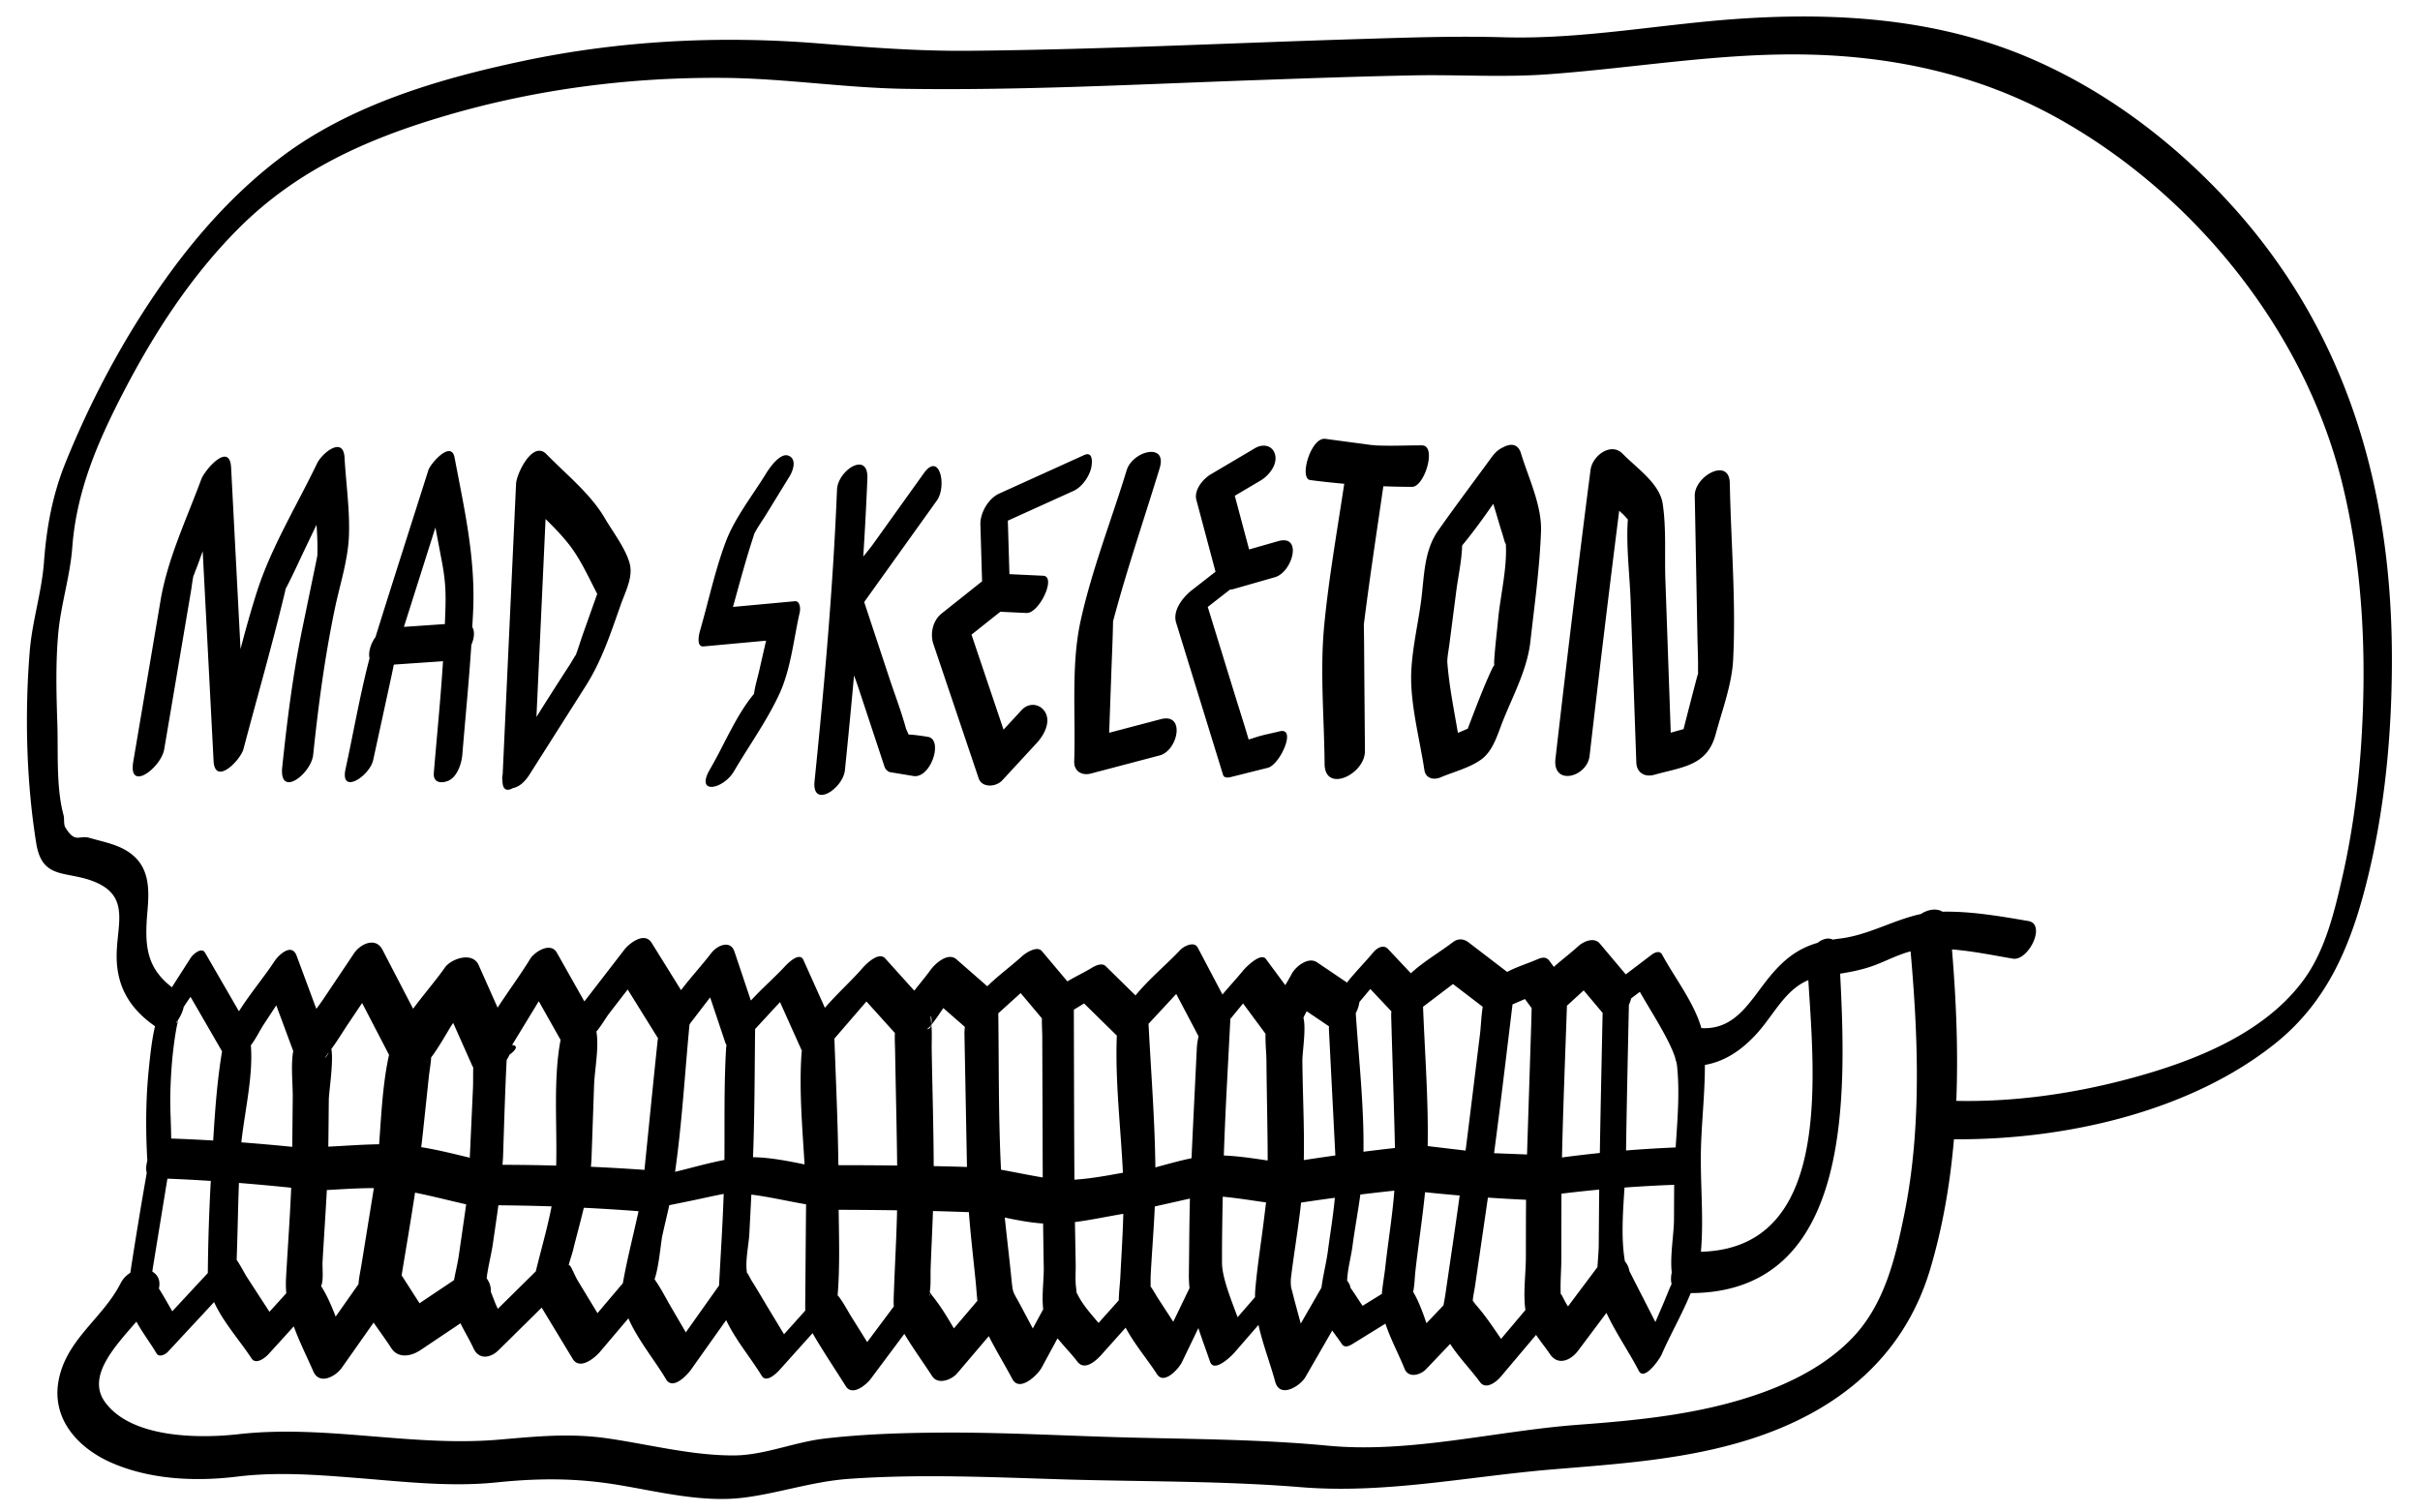 <svg version="1.2" baseProfile="tiny" xmlns="http://www.w3.org/2000/svg" viewBox="0 0 384 240"><path d="M353.854 32.294c-9.007-9.853-19.956-18.124-32.305-23.302-14.394-6.035-30.025-7.052-45.444-6.024-12.516.835-24.983 3.314-37.554 2.946-7.563-.221-15.141.049-22.7.278-20.668.628-41.333 1.68-62.013 1.867-8.128.073-15.962-.533-24.05-1.18-15.71-1.256-31.583-.44-47.011 2.843-13.187 2.806-27.084 6.906-38.003 15.098-9.193 6.897-16.518 15.918-22.624 25.587-4.571 7.237-8.497 14.967-11.711 22.903-2.115 5.222-3.04 10.281-3.459 15.855-.362 4.821-1.874 9.383-2.263 14.195-.802 9.9-.55 20.648 1.038 30.47.943 5.83 4.725 4.283 9.173 6.061 5.811 2.323 3.577 6.851 3.581 11.836.004 4.935 2.194 8.411 6.09 11.114-.515 2.2-.749 4.498-.977 6.687-.461 4.44-.517 8.949-.309 13.408.01.204.037.734.066 1.236-.197.717-.246 1.398-.095 1.909l-.112.692a718.955 718.955 0 0 0-2.493 15.198 4.114 4.114 0 0 0-1.549 1.679c-2.845 5.586-8.708 8.93-9.859 15.568-1.04 5.998 3.12 10.519 8.263 12.816 6.165 2.755 13.454 3.086 20.069 2.275 6.434-.789 12.755-.285 19.204.227 7.229.575 14.64 1.439 21.887.699 6.894-.704 12.78-.73 19.701.439 6.372 1.076 13.165 2.79 19.658 1.966 5.625-.714 10.878-2.569 16.654-2.977 11.284-.797 22.516-.269 33.797.078 12.62.388 25.333.215 37.923 1.244 13.367 1.093 26.535-1.704 39.844-2.815 10.605-.886 21.252-1.55 31.466-4.808 13.779-4.394 24.386-12.926 28.575-27.079 1.979-6.686 3.143-13.559 3.736-20.505 17.513.127 37.39-4.325 50.981-15.201 7.985-6.39 11.712-14.903 14.246-24.595 3.211-12.282 4.371-25.205 4.258-37.874-.236-26.52-7.528-50.958-25.679-70.814zM30.235 158.182l5.001 8.647c-.776 4.59-1.118 9.419-1.407 14.148-2.212-.131-4.432-.24-6.667-.314-.01-2.361-.191-4.723-.133-7.136.062-2.589.228-5.187.563-7.756.173-1.329.383-2.671.691-3.977.408-.622.725-1.333.867-2.011.342-.54.711-1.073 1.085-1.601zm13.604 1.347l2.69 7.251c-.413 2.377-.049 5.176-.077 7.505-.031 2.564-.048 5.129-.08 7.694a354.417 354.417 0 0 0-8.074-.712c.536-5.01 1.897-10.512 1.509-15.408.765-.967 1.403-2.324 2.022-3.266l2.01-3.064zm13.621-.374l4.272 8.229c-1.009 4.542-1.22 9.444-1.575 14.188-2.682.036-5.401.249-8.063.378.04-2.475.051-4.953.08-7.427.015-1.279.779-6.024.405-8.073.946-1.272 1.773-2.665 2.654-3.978l2.227-3.317zm26.474 2.275l1.558-2.556 3.46 6.133c-1.195 6.287-.526 13.511-.7 19.949a338.174 338.174 0 0 0-8.518-.125c.025-.382.065-.762.083-1.145.05-1.089.321-10.904.583-15.506.174-.265.327-.539.452-.825.786-.569 1.596-1.419.409-1.536l-.041.067c.001-.024.008-.049.009-.073.013.001.019.005.032.006a8461.73 8461.73 0 0 1 2.673-4.389zm15.663-4.421l4.767 7.667c.014.023.033.035.048.057-.019.135-.048.268-.062.404-.72 6.83-1.397 13.664-2.088 20.497-2.844-.2-5.676-.367-8.498-.49.045-.511.086-1.023.104-1.54l.397-11.363c.088-2.524.813-5.992.371-8.557.776-.894 1.459-2.137 2.086-2.949l2.875-3.726zm24.173 2l3.469 7.73c-.016.129-.044.257-.053.386-.403 5.75.129 11.78.479 17.638-2.736-.556-5.534-1.106-8.177-1.136.259-6.772.254-13.563.33-20.34l3.952-4.278zm13.714-.099l4.514 5.006c-.042.981.021 1.985.039 3.051.099 5.991.258 11.985.323 17.977a877.87 877.87 0 0 0-9.329-.056c-.073-6.693-.397-13.395-.63-20.083l5.083-5.895zm24.469-1.329l3.379 4.015c-.032.984.05 1.99.053 2.916l.073 22.325c-2.148-.356-4.601-.87-6.619-1.227-.422-8.245-.321-16.558-.433-24.819l3.547-3.21zm10.066 1.646l5.201 5.104c-.001.021-.006.041-.007.062-.283 7.147.627 14.539.969 21.695-2.561.466-5.158.946-7.696 1.101-.057-8.991-.065-17.983-.09-26.974l1.623-.988zm14.624-1.505l3.545 6.729a10.648 10.648 0 0 0-.285 1.982c-.276 5.785-.57 11.569-.834 17.355-1.922.387-3.858.953-5.737 1.455-.084-7.582-.7-15.209-1.086-22.785l4.397-4.736zm10.605 1.503l3.565 4.82c-.051 1.434.131 2.952.142 4.301.044 5.261.187 10.535.197 15.801-2.318-.346-4.669-.704-6.959-.791.237-7.226.677-14.452 1.036-21.673l2.019-2.458zm20.193-2.295l3.337 3.548a9 9 0 0 0-.026.845c.198 6.945.438 13.892.597 20.839a340.55 340.55 0 0 0-4.996.593c.098-7.266-.746-14.709-1.225-21.987a5.154 5.154 0 0 0 .583-1.774l1.73-2.064zm13.115-.786l4.717 3.612c-.235 1.5-.275 3.092-.447 4.476-.759 6.113-1.495 12.229-2.269 18.341l-2.039-.242-3.976-.472c.126-7.332-.456-14.775-.736-22.108 1.582-1.203 3.166-2.405 4.75-3.607zm20.738 1.01l3.006 3.571c-.149 7.409-.318 14.819-.443 22.229a198.69 198.69 0 0 0-6.006.712c.181-8.027.513-16.054.787-24.079.886-.81 1.771-1.622 2.656-2.433zm8.912.226c1.827 3.219 4.692 7.555 5.623 10.506.023.194.068.375.146.531.062.254.112.499.136.726.444 4.176.06 8.6-.221 12.929-2.649.12-5.271.272-7.872.485.112-7.704.289-15.407.451-23.11.154-.327.272-.674.366-1.026l1.371-1.041zm26.735-1.852c1.007 15.955 3.614 42.578-17.042 43.099.46-5.156-.089-10.591-.007-15.745.072-4.523.651-9.286.634-13.899 3.143-.543 5.786-2.309 8.121-4.845 2.81-3.053 4.55-7.058 8.294-8.61zm-23.137 51.633l-1.13 2.62-2.008-3.94c-.708-1.389-1.428-2.773-2.124-4.168a3.035 3.035 0 0 0-.702-1.521c-.629-3.622-.324-7.76-.065-11.713 2.6-.188 5.218-.336 7.882-.434-.02 1.85-.021 3.701-.032 5.552-.014 2.237-.654 5.765-.355 8.357-.144.645-.159 1.284-.023 1.829-.525 1.115-.96 2.297-1.443 3.418zm-25.616 5.29c-1.233-1.791-2.452-3.629-3.859-5.245a8.54 8.54 0 0 1-.636-.835c.069-.771.256-1.569.364-2.319.677-4.672 1.37-9.343 2.04-14.016 2.009.135 4.027.25 6.055.344-.027 3.041-.021 6.082-.03 9.123-.008 2.628-.455 5.729-.073 8.371l-3.861 4.577zm-8.829-7.111c-.086.596-.204 1.194-.312 1.791l-2.697 2.829c-.593-1.695-1.202-3.415-2.065-4.886l-.051-.082c.232-1.001.232-2.128.344-3.147.46-4.194 1.125-8.436 1.546-12.666 1.836.193 3.668.366 5.496.52-.717 5.218-1.505 10.428-2.261 15.641zm-13.154 1.868l-1.348-2.048c-.17-.259-.363-.517-.547-.78a2.349 2.349 0 0 0-.546-1.146c.042-1.757.614-3.759.832-5.414.358-2.721.882-5.5 1.263-8.273 1.792-.219 3.59-.425 5.393-.616-.307 4.034-.99 8.083-1.426 12.062-.153 1.396-.436 2.867-.557 4.322l-3.064 1.893zm-30.034 2.529l-2.456-3.778c-.166-.256-.782-1.331-1.148-1.833.026-.486-.002-1.292.011-1.553.187-3.697.501-7.42.664-11.133l2.95-.663 2.623-.59c-.104 3.981-.11 7.966-.169 11.947-.012.777.033 1.524.102 2.26l-2.577 5.343zm-11.856.185c-1.253-1.47-2.604-3-3.369-4.603-.251-.526-.03.272-.197-1.014-.156-1.202-.042-2.509-.062-3.72-.037-2.222-.08-4.444-.118-6.667 2.563-.331 5.162-.891 7.675-1.311-.084 3.307-.3 6.609-.468 9.935-.064 1.26-.235 2.539-.248 3.789l-3.213 3.591zm-10.433.88l-1.864-3.514c-1.34-2.525-1.279-1.898-1.52-4.315-.325-3.251-.723-6.511-1.061-9.772 2.033.426 4.089.819 6.08.946.029 2.321.065 4.642.104 6.964.032 1.909-.345 4.493-.085 6.636l-1.654 3.055zm-12.52-.016c-1.048-1.761-2.105-3.546-3.359-5.092a7.72 7.72 0 0 1-.466-.658c.19-1.233.092-2.606.137-3.845.11-3.005.262-6.016.37-9.026 1.896.048 3.794.109 5.693.179.276 3.663.711 7.314 1.077 10.973.104 1.043.163 2.075.277 3.089l-3.729 4.38zm-9.492-6.41c-.041 1.116-.104 2.041-.042 2.93l-4.223 5.655-2.493-3.992c-.658-1.054-1.264-2.248-2.022-3.237-.074-.097-.133-.142-.181-.155.005-.049.01-.091.014-.148.354-4.429.211-8.973.155-13.459 3.094.01 6.184.031 9.272.079-.092 4.111-.329 8.224-.48 12.327zm-17.462 7.346l-2.574-4.259c-.835-1.381-1.639-2.786-2.506-4.147-.274-.43-.887-1.74-.753-1.125-.411-1.888.233-4.541.332-6.457l.317-6.175c2.899.364 5.862 1.065 8.684 1.541-.007.671-.017 1.341-.022 2.011l-.104 12.756c-.006.781-.022 1.452.01 2.082l-3.384 3.773zm-15.584-.307l-2.403-4.117c-.736-1.261-1.409-2.599-2.224-3.81a24.895 24.895 0 0 1-.336-.513c.651-1.672 1.029-5.954 1.217-6.82.355-1.634.762-3.272 1.121-4.916l3.452-.704c1.218-.248 3.782-.829 5.184-1.086-.164 4.847-.485 9.694-.739 14.536l-5.272 7.43zm-14.017-3.043a8923.21 8923.21 0 0 0-3.142-5.186c-.58-.958-1.201-2.808-1.437-2.347.17-.816.516-1.708.688-2.409.56-2.279 1.188-4.525 1.725-6.783 2.879.143 5.769.321 8.679.545l-.054.254c-.806 3.713-1.775 7.432-2.433 11.175-1.34 1.583-2.683 3.167-4.026 4.751zm-9.72-6.918l-.067.284-6.026 5.947-.293-.637c-.161-.351-.492-1.283-.81-2.041a3.242 3.242 0 0 0-.675-2.159c.226-1.857.753-3.82.997-5.515.293-2.035.597-4.056.868-6.079 2.829.024 5.644.079 8.445.173-.646 3.357-1.611 6.655-2.439 10.027zm-42.332 6.699a18022.04 18022.04 0 0 0-3.667-5.648c-.172-.264-.99-1.82-1.534-2.589l.022-.675c.133-3.837.192-7.69.337-11.534 2.756.221 5.519.476 8.294.76-.198 4.766-.552 9.532-.818 14.291-.048.854-.028 1.667.037 2.455-.889.982-1.78 1.961-2.671 2.94zm-15.419-.077c-.696-1.212-1.381-2.44-2.125-3.621.302-1.273-.189-2.189-1.034-2.667.019-.188.038-.369.064-.531l2.322-14.229c2.306.09 4.601.211 6.886.36a317.298 317.298 0 0 0-.473 14.616c-1.878 2.024-3.759 4.048-5.64 6.072zm9.897-8.536l-.027-.024a.146.146 0 0 1 .027.024zm16.031 9.373c-.632-1.614-1.304-3.218-2.172-4.614a6.283 6.283 0 0 0-.151-.23c.01-.018.02-.029.029-.05.4-.885.159-2.848.212-3.788.212-3.795.483-7.596.679-11.396 2.51-.143 5.129-.313 7.463-.307l-.189 1.167-1.758 10.878c-.177 1.098-.425 2.153-.49 3.195l-3.623 5.145zm13.306-2.114l-2.843-4.429c.718-4.373 1.47-8.742 2.133-13.124 2.624.529 5.484 1.263 8.113 1.86-.384 2.718-.785 5.433-1.176 8.15-.171 1.185-.512 2.533-.751 3.871l-5.476 3.672zm80.948-1.555c.167.554-.032.473 0 0zm48.865 3.771c-1.161-3.101-2.469-6.376-2.477-8.649-.012-3.487.043-6.982.117-10.476 2.288.209 4.604.598 6.871.91l-.359 2.916c-.449 3.646-1.049 7.308-1.351 10.969-.031.38-.041.762-.04 1.145-.92 1.063-1.84 2.124-2.761 3.185zm10.019 1.005l-.852-3.14c-.322-1.188-.591-2.407-.971-3.578.64 1.978.078 1.013.29-.707.48-3.895 1.158-7.836 1.586-11.771 1.787-.267 3.573-.522 5.358-.762-.259 2.83-.737 5.643-1.113 8.499-.233 1.77-.765 3.829-1.019 5.794-.036.058-.075.103-.11.164a6018.571 6018.571 0 0 1-3.169 5.501zm42.408-2.725l-.05-.073c-.612-.901-1.03-2.106-1.103-1.809-.096-1.863.086-3.825.091-5.649.011-3.45.001-6.902.022-10.352a196.06 196.06 0 0 1 5.989-.647c-.033 2.925-.05 5.85-.075 8.775-.009 1.077-.133 2.3-.202 3.521l-4.672 6.234zm-6.834-48.769l1.066 1.451c-.033.7-.035 1.419-.059 2.168l-.678 21.048-1.655-.065-3.575-.14c1.044-7.86 1.968-15.738 2.929-23.609l1.972-.853zm-30.085 24.822c-1.667.232-3.336.477-5.006.733.105-5.234-.183-10.524-.227-15.743-.011-1.372.619-5.105.167-6.835.069-.163.136-.317.206-.449l.311-.588 3.535 2.39c-.003.205-.011.407 0 .618l1.014 19.874zm-58.453 1.825c-1.76-.054-3.52-.099-5.278-.135-.025-6.161-.216-12.327-.318-18.486-.021-1.284.077-2.647-.055-3.93.525-.635 1.221-1.642 1.896-2.663l3.421 2.989c-.045.395-.072.8-.064 1.225l.398 21zm-5.656-22.623c-.003-.031-.003-.063-.007-.095-.277-2.307.188-.906.007.095zm-.028.113c-.095.392-.302.693-.724.622.13.022.392-.224.724-.622zm-35.069-4.4l2.39 7.127c.057.171.129.306.204.436-.019.158-.049.314-.058.474-.35 5.897-.223 11.844-.269 17.764-2.619.487-5.283 1.269-7.832 1.882 1.1-7.713 1.549-15.595 2.286-23.35.036-.065.07-.129.104-.194 1.057-1.38 2.116-2.759 3.175-4.139zm-40.992 4.369l.221-.316 3.03 6.811c.044.099.102.168.151.255-.041 1.142 0 2.298-.047 3.332l-.503 10.994c-2.554-.62-5.135-1.263-7.704-1.677.083-.701.168-1.403.243-2.105l.963-9.057c.106-1.001.316-2.061.369-3.086 1.156-1.456 2.893-4.602 3.277-5.151zm-4.123 5.89c.09-.001.207-.075.34-.19-.094.116-.206.189-.34.19zm-15.378-1.548c-.415.861-1.105 1.467 0 0zm-23.926-5.155c-.105.332-.317.593-.333.453.117-.144.228-.294.333-.453zm273.892 30.923c-1.401 6.868-3.097 14.063-8.014 19.328-3.91 4.186-9.19 7-14.527 8.922-9.384 3.378-19.329 4.361-29.205 5.091-12.999.961-26.652 4.565-39.691 3.32-10.347-.988-20.778-1.035-31.166-1.289-10.048-.246-20.097-.853-30.149-.789-6.205.039-12.432.231-18.599.952-4.803.562-9.595 2.661-14.38 2.672-6.655.014-13.267-1.714-19.82-2.68-6.175-.911-11.434-.333-17.535.181-13.768 1.161-27.432-2.428-41.209-.875-6.264.706-17.044.666-21.208-5.11-2.901-4.025 1.471-8.703 4.994-12.747.937 1.716 2.188 3.354 3.204 5.054.403.674 1.402.148 1.764-.241l7.356-7.916c1.454 3.199 4.169 6.21 5.937 8.933.7 1.079 2.181-.101 2.699-.67l4.011-4.411c.834 2.322 1.977 4.592 3.1 7.149.981 2.234 3.574.761 4.504-.559l5.064-7.192c.933 1.375 1.943 2.718 2.798 4.05 1.105 1.722 3.19 1.289 4.635.321l6.347-4.256c.69 1.395 1.513 2.762 2.082 4 .828 1.8 2.66 1.552 3.948.281l6.855-6.765 4.92 8.121c1.118 1.846 3.484-.108 4.349-1.127l4.489-5.295c1.506 3.451 4.337 6.861 5.969 9.658 1.074 1.841 3.396-.709 3.98-1.531l5.569-7.848c1.465 3.132 3.984 6.101 5.629 8.823.758 1.254 2.408-.43 2.935-1.018l5.144-5.734c1.644 2.857 3.514 5.607 5.26 8.403 1.047 1.677 3.268-.208 3.993-1.18l5.309-7.11c1.367 2.287 2.978 4.482 4.411 6.706.925 1.436 3.097.583 3.96-.431l5.032-5.913c1.164 2.309 2.546 4.557 3.745 6.816 1.136 2.141 4.023-.675 4.643-1.82l2.517-4.648c1.064 1.298 2.288 2.555 3.142 3.687 1.151 1.526 2.954-.111 3.83-1.091l3.836-4.289c1.359 2.562 3.441 5.016 4.989 7.398 1.13 1.739 3.478-.958 3.92-1.876l2.633-5.458c.563 1.735 1.217 3.482 1.855 5.339.631 1.839 3.423-.932 3.853-1.428l3.826-4.411c.689 3.068 1.876 6.136 2.659 9.023.731 2.695 3.955.703 4.798-.759l4.247-7.371c.512.721 1.055 1.424 1.518 2.128.463.703 1.223.299 1.764-.034l5.16-3.188c.803 2.425 2.102 4.84 3.039 7.163.623 1.546 2.529.987 3.404.069l3.831-4.019c1.358 2.117 3.386 4.205 4.745 6.073.913 1.254 2.574-.024 3.27-.849l5.613-6.653c.718 1.057 1.539 2.067 2.218 3.065 1.292 1.901 3.331.94 4.451-.554l4.501-6.007c1.466 3.171 3.683 6.358 5.125 9.189.886 1.74 3.355-1.936 3.626-2.564 1.319-3.058 3.254-6.397 4.617-9.762 25.668-.089 24.716-31.104 23.714-50.688 1.844-.295 3.648-.646 5.5-1.345 1.889-.712 3.719-1.687 5.679-2.192 1.224 13.784 1.75 28.235-1.012 41.778zm72.458-73.951c-.48 6.86-1.413 13.703-2.943 20.41-1.236 5.419-2.668 11.424-5.943 16.02-6.397 8.977-18.168 13.402-28.418 16.093-8.711 2.287-17.852 3.564-26.888 3.37.319-8.015-.028-16.082-.688-24.031 3.273.262 6.617.945 9.646 1.464 2.488.426 5.373-5.473 2.472-5.969-4.416-.756-9.097-1.57-13.612-1.479-.961-.589-2.33-.365-3.443.369-4.38.935-8.381 3.386-12.942 3.904-.365.041-.7.1-1.044.153-.69-.36-1.613-.104-2.406.514-2.879.837-5.057 2.36-7.355 5.078-3.234 3.825-5.444 8.769-11.083 8.452-1.133-4.031-4.33-8.139-6.234-11.677-.356-.662-1.157-.345-1.618.005l-4.145 3.146-4.121-4.895c-.917-1.089-2.617-.311-3.422.427-1.182 1.083-2.591 2.144-3.87 3.279l-.694-.945c-.563-.766-1.277-.534-2.027-.21-1.449.627-3.178 1.159-4.691 1.953l-6.142-4.703c-.74-.566-1.646-.633-2.424-.043-2.238 1.699-4.769 3.155-6.705 4.966l-3.638-3.867c-.71-.754-1.733-.163-2.301.516-1.368 1.633-2.907 3.176-4.201 4.819l-4.753-3.213c-1.391-.94-3.405.677-4.017 1.836a38.904 38.904 0 0 1-1.025 1.788l-3.068-4.148c-.83-1.122-3.25 1.386-3.595 1.807-1.078 1.314-2.232 2.558-3.302 3.828l-3.918-7.437c-.578-1.098-2.251-.203-2.799.388-1.951 2.101-4.884 4.515-7.081 7.194l-4.736-4.648c-.618-.607-1.72-.024-2.28.317-1.088.663-2.487 1.324-3.796 2.102l-4.037-4.797c-.769-.913-2.565.276-3.139.795-1.807 1.635-3.839 3.119-5.529 4.778l-4.901-4.282c-1.34-1.171-3.386.701-4.082 1.662-.791 1.093-1.721 2.192-2.604 3.32l-4.618-5.121c-1.042-1.155-3.117.977-3.647 1.592-1.613 1.871-3.949 3.972-5.918 6.249l-3.408-7.593c-.613-1.366-2.517.566-2.935 1.018-1.562 1.691-3.616 3.476-5.402 5.426l-2.605-7.769c-.644-1.922-2.755-.971-3.667.217-1.475 1.921-3.252 3.85-4.809 5.895l-4.672-7.514c-1.114-1.792-3.509.039-4.349 1.127l-5.961 7.723c-.115.149-.239.3-.361.451l-4.36-7.727c-1.003-1.778-3.561-.121-4.239.992-1.521 2.496-3.445 5.079-5.165 7.728l-3.002-6.748c-.98-2.204-4.374-1.029-5.376.403-1.414 2.021-3.325 4.22-5.029 6.521l-4.862-9.366c-1.088-2.096-3.519-.909-4.504.559l-4.929 7.346a37.21 37.21 0 0 1-1.063 1.477l-3.126-8.429c-.779-2.099-2.848-.139-3.51.87-1.608 2.45-3.866 5.133-5.643 7.944a44519.14 44519.14 0 0 0-5.383-9.308c-.547-.946-1.934.301-2.238.78-.998 1.571-2.023 3.133-3.01 4.715-4.186-3.221-4.346-6.842-3.878-12.188.308-3.513.295-6.994-2.895-9.204-1.885-1.306-4.133-1.673-6.268-2.303-1.76-.519-2.241.972-3.876-1.666-.287-.463-.136-1.408-.276-1.925-1.213-4.464-.839-10.026-.992-14.62-.158-4.723-.281-9.515.143-14.229.416-4.617 1.88-9.019 2.229-13.673.678-9.027 4.078-16.846 8.208-24.793 4.839-9.311 10.676-18.277 18.107-25.738 9.324-9.364 20.55-14.332 33.096-18.006 14.258-4.176 29.074-6.072 43.92-5.955 9.668.076 19.209 1.594 28.862 1.738 18.378.274 36.793-.715 55.154-1.364 8.548-.302 17.098-.614 25.651-.774 6.988-.13 14.026.341 20.995-.159 13.258-.95 26.362-3.245 39.695-3.165 14.535.087 28.614 3.026 41.376 10.134 21.634 12.048 39.189 33.749 45.123 57.928 3.361 13.684 3.938 28.082 2.959 42.095zM55.366 85.085c-.156 3.861-1.487 7.869-2.265 11.639-1.594 7.722-2.585 15.195-3.406 23.046-.315 3.015-5.433 6.969-4.909 1.953.786-7.513 1.684-14.7 3.209-22.088l1.676-8.12c.186-.9.383-1.798.558-2.701.076-.392.111-.587.127-.649.056-1.61-.012-3.249-.131-4.894l-1.518 3.168c-1.019 2.126-1.991 4.283-3.059 6.384-.163.32-.27.514-.344.637-.006.09-.034.254-.105.549-1.998 8.322-4.379 16.57-6.566 24.845-.473 1.788-4.535 5.912-4.744 1.876l-1.726-33.267-.101.273c-.33.893-.626 1.808-.992 2.686-.161.386-.36.991-.401 1.049-.157.818-.251 1.66-.388 2.472l-4.224 24.949c-.497 2.935-5.749 6.914-4.909 1.953l4.329-25.572c1.122-6.63 4.129-12.906 6.451-19.194.574-1.554 4.527-6.071 4.744-1.876l1.494 28.796c.809-3.105 1.669-6.19 2.645-9.226 2.241-6.971 6.335-13.636 9.499-20.238.774-1.616 4.169-4.418 4.363-.92.227 4.099.858 8.371.693 12.47zm19.573 14.421c.052-.989.118-1.978.154-2.968.304-8.282-1.415-15.773-2.962-23.925-.538-2.833-3.824.942-4.158 1.995-2.752 8.68-5.541 17.348-8.256 26.04-.044.141-.081.283-.125.424-.759 1.036-1.183 2.407-.952 3.372-1.519 5.788-2.539 11.745-3.808 17.575-.918 4.218 3.826 1.146 4.385-1.42l2.756-12.664c.179-.823.349-1.651.522-2.477l7.801-.537c-.369 5.918-.973 11.828-1.458 17.733-.129 1.571 1.194 1.695 2.284 1.241 1.424-.592 2.124-2.743 2.236-4.113.478-5.816 1.055-11.632 1.434-17.458.458-1.029.576-2.131.147-2.818zm-4.823-10.398c.732 3.859.635 5.856.474 9.919l-6.499.447 4.999-15.769 1.026 5.403zm25.848-6.89c-2.278-3.889-6.118-6.932-9.258-10.154-2.178-2.235-4.745 3.084-4.82 4.715l-2.122 46.062c-.087.414-.095.782-.031 1.092.012 1.482.758 1.635 1.684 1.111.797-.141 1.745-.787 2.582-2.106l8.908-14.036c2.621-4.129 3.987-8.423 5.63-13.048.733-2.065 1.981-4.35 1.353-6.536-.684-2.378-2.678-4.969-3.926-7.1zm-3.528 18.576c-.371 1.044-.684 2.155-1.098 3.199-.017-.082-.688 1.119-.934 1.495a619.388 619.388 0 0 0-5.282 8.273l1.447-31.402c1.34 1.311 2.638 2.654 3.757 4.087 1.789 2.291 3.067 5.158 4.439 7.79l-2.329 6.558zm34.472-3.672c-.957 4.193-1.401 8.965-3.193 12.888-1.958 4.287-4.876 8.323-7.26 12.393-1.666 2.843-6.234 3.818-3.777-.376 2.224-3.796 4.139-8.557 6.965-11.92.006-.047.01-.083.018-.135.175-1.197.545-2.391.815-3.572l1.081-4.739-9.902.912c-1.225.113-.734-1.946-.584-2.465 1.338-4.638 2.367-9.51 4.048-14.032 1.434-3.856 4.258-7.395 6.407-10.895.498-.811 2.213-3.37 3.558-2.885 1.364.491.812 2.295.219 3.262l-3.722 6.061c-.624 1.016-1.367 2.028-1.907 3.096a5.942 5.942 0 0 1-.17.574c-1.186 3.627-2.172 7.334-3.197 11.018l9.804-.903c.859-.08.915 1.205.797 1.718zm18.02 26.013l-3.763-.622a1.44 1.44 0 0 1-.786-.774l-4.239-12.815a39.607 39.607 0 0 0-.626-1.731c-.447 4.986-.931 9.978-1.442 14.991-.309 3.026-5.271 6.178-4.82 1.762 1.577-15.463 2.93-30.717 3.563-46.243.126-3.094 5.002-6.218 4.82-1.762a542.273 542.273 0 0 1-.654 12.375c.603-.738 1.16-1.421 1.587-2.017l8.025-11.207c2.513-3.51 3.682 2.077 2.066 4.333L137.127 95.53l3.967 11.992c.874 2.642 1.887 5.278 2.633 7.959.098.353.352.814.454 1.081.663-.013 2.503.267 3.049.357 2.516.416.46 6.673-2.302 6.216zm14.992-40.516l.254 8.488 5.352.252c2.165.102-.622 6.004-2.657 5.908l-4.144-.195-4.569 3.634 5.082 15.076 2.884-3.123c1.131-1.224 2.921-1.024 3.727.356.935 1.599-.231 3.681-1.307 4.846l-5.527 5.985c-.943 1.021-3.192 1.234-3.727-.356l-7.179-21.296c-.552-1.638-.104-3.724 1.307-4.846l6.419-5.105-.269-8.993c-.056-1.857 1.263-4.151 2.978-4.929l13.496-6.117c1.437-.651 1.289 1.278 1.103 2.064-.334 1.414-1.471 3.025-2.811 3.632l-10.412 4.719zm24.099 37.251l-10.924 2.876c-1.438.379-2.7-.378-2.643-1.958.257-7.144-.526-15.155.989-22.136 1.757-8.099 4.915-16.102 7.336-24.034.937-3.069 6.505-4.486 5.233-.316-2.41 7.896-5.1 15.755-7.242 23.727a7.973 7.973 0 0 1-.138.478c-.032.471-.029.953-.041 1.417-.064 2.36-.17 4.72-.255 7.079l-.333 9.272 8.184-2.155c3.971-1.045 2.738 4.985-.166 5.75zm18.274-28.275l-6.567 1.877a2.516 2.516 0 0 1-.559.089l-3.524 2.748 4.226 13.703c.753 2.443 1.548 4.878 2.262 7.334.471-.131.971-.301 1.07-.334 1.242-.412 2.571-.644 3.842-.962 2.783-.697.049 5.302-1.856 5.779l-5.928 1.485c-.366.092-1.023.164-1.182-.349l-7.451-24.161c-.596-1.934 1.07-4.043 2.489-5.15l3.762-2.934-3.037-11.381c-.421-1.576 1.046-3.341 2.285-4.074l7.026-4.155c1.25-.739 2.807-.463 3.182 1.053.394 1.596-1.014 3.322-2.285 4.074l-4.114 2.433 2.273 8.517 4.604-1.316c3.94-1.126 2.291 4.921-.518 5.724zm21.769-14.342a133.057 133.057 0 0 1-4.555-.092c-1.039 7.147-2.131 14.292-3.036 21.455-.028.219-.045.349-.058.436-.002.446.011.894.017 1.338.034 2.326.039 4.653.058 6.98l.098 11.783c.031 3.729-6.361 6.754-6.401 2.073-.061-7.248-.756-14.772-.062-21.986.723-7.506 2.055-15.002 3.178-22.475a122.425 122.425 0 0 1-5.402-.59c-1.805-.242.102-6.848 2.412-6.538l4.174.561c.82.11 1.641.211 2.459.33.113.017.495.062.744.095a2.89 2.89 0 0 1 .563.052c2.448.115 4.936-.009 7.383-.004 2.407.005.417 6.586-1.572 6.582zm14.45-6.275c-.595.258-1.219.745-1.804 1.546-2.831 3.882-5.732 7.722-8.495 11.652-2.282 3.244-2.204 7.21-2.703 11.066-.552 4.262-1.74 8.893-1.581 13.201.168 4.55 1.41 9.277 2.095 13.783.196 1.289 1.478 1.584 2.535 1.136 2.054-.869 4.608-1.51 6.433-2.816 1.967-1.407 2.637-4.045 3.499-6.197 1.632-4.075 3.845-8.139 4.341-12.525.654-5.779 1.482-11.71 1.691-17.521.147-4.11-1.996-8.467-3.184-12.386-.465-1.534-1.653-1.584-2.827-.939zm-.792 27.272c-.201 2.08-.458 4.163-.603 6.248-.143 2.058.344.078-.546 2.024-1.356 2.964-2.5 6.051-3.674 9.109l-1.56.66c-.634-3.717-1.4-7.474-1.68-11.203a5.422 5.422 0 0 0-.012-.146 5.64 5.64 0 0 0 .014-.199c.049-.808.211-1.628.315-2.431l1.101-8.505c.304-2.349.862-4.801.928-7.17l.004-.06c.06-.085.117-.163.167-.224 1.689-2.04 3.243-4.217 4.776-6.407l.366 1.205c.353 1.163.679 2.339 1.06 3.494.113.344.529 1.995.558 1.553.259 3.825-.849 8.269-1.214 12.052zm36.761-21.581c.175 9.27 1.002 18.757.53 28.012-.201 3.949-1.749 8.027-2.776 11.838-1.35 5.013-5.211 5.154-9.74 6.424-1.5.42-2.791-.322-2.848-1.952l-.901-25.625c-.147-4.196-.727-8.621-.45-12.812.003-.04.002-.093.004-.137-.171-.148-.515-.62-.99-1.021-.13-.11-.251-.235-.378-.349a3356.234 3356.234 0 0 0-4.699 38.893c-.392 3.411-5.919 4.839-5.414.442 1.757-15.293 3.59-30.563 5.567-45.83.29-2.239 3.246-4.451 5.092-2.553 2.224 2.287 5.87 4.705 6.357 7.945.583 3.876.285 8.098.422 12.01l.854 24.307 2.032-.569c.697-2.724 1.391-5.448 2.113-8.165.102-.384.165-.568.204-.652-.015-.094-.026-.296-.02-.709.024-1.588-.06-3.185-.09-4.773l-.43-22.717c-.059-3.134 5.482-6.188 5.561-2.007z"/></svg>